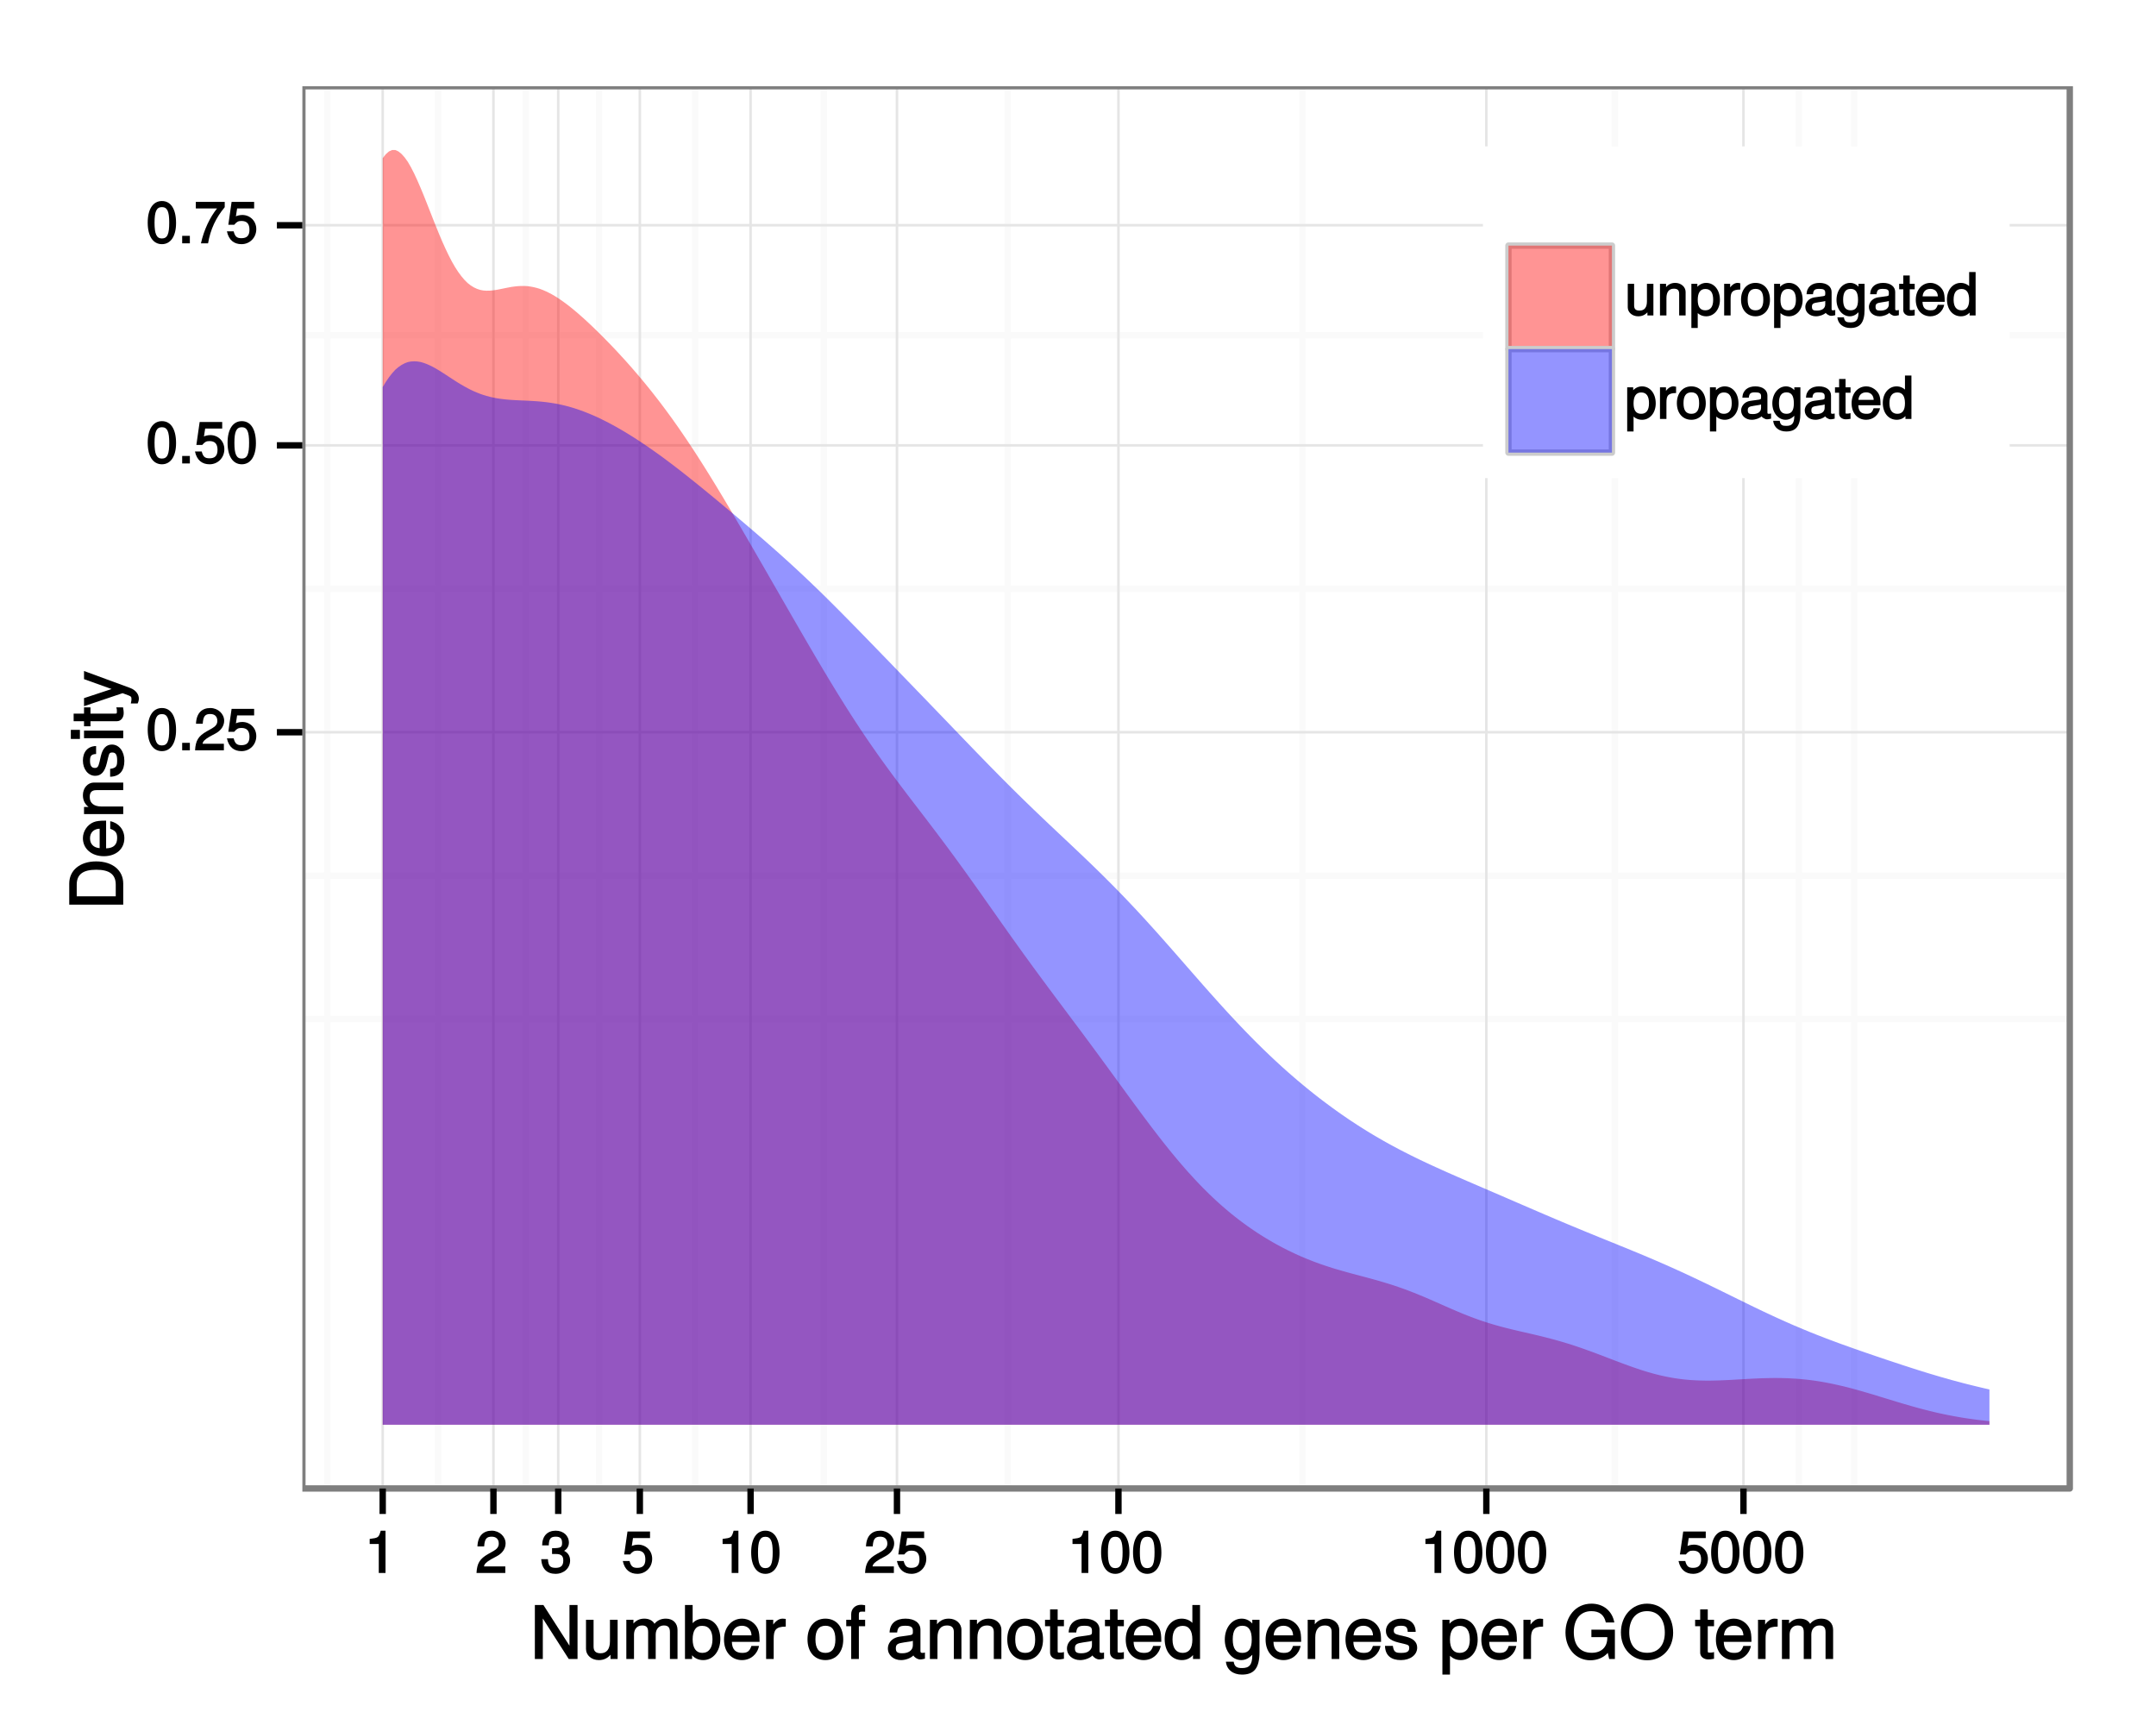 <?xml version="1.0" encoding="UTF-8"?>
<svg xmlns="http://www.w3.org/2000/svg" xmlns:xlink="http://www.w3.org/1999/xlink" width="360pt" height="288pt" viewBox="0 0 360 288" version="1.1">
<defs>
<g>
<symbol overflow="visible" id="glyph0-0">
<path style="stroke:none;" d=""/>
</symbol>
<symbol overflow="visible" id="glyph0-1">
<path style="stroke:none;" d="M 5 -3.391 C 5 -5.75 4.109 -7.062 2.641 -7.062 C 1.172 -7.062 0.266 -5.734 0.266 -3.453 C 0.266 -1.156 1.188 0.141 2.641 0.141 C 4.078 0.141 5 -1.156 5 -3.391 Z M 3.859 -3.469 C 3.859 -1.547 3.562 -0.812 2.625 -0.812 C 1.734 -0.812 1.406 -1.578 1.406 -3.438 C 1.406 -5.312 1.734 -6.047 2.641 -6.047 C 3.547 -6.047 3.859 -5.297 3.859 -3.469 Z M 3.859 -3.469 "/>
</symbol>
<symbol overflow="visible" id="glyph0-2">
<path style="stroke:none;" d="M 1.969 -0.125 L 1.969 -1.25 L 0.688 -1.25 L 0.688 0 L 1.969 0 Z M 1.969 -0.125 "/>
</symbol>
<symbol overflow="visible" id="glyph0-3">
<path style="stroke:none;" d="M 5.031 -4.938 C 5.031 -6.078 4.016 -7.062 2.719 -7.062 C 1.328 -7.062 0.391 -6.219 0.328 -4.438 L 1.453 -4.438 C 1.531 -5.703 1.859 -6.062 2.703 -6.062 C 3.469 -6.062 3.891 -5.641 3.891 -4.906 C 3.891 -4.375 3.609 -4.016 3.016 -3.672 L 2.125 -3.172 C 0.703 -2.359 0.266 -1.625 0.172 0 L 4.984 0 L 4.984 -1.094 L 1.422 -1.094 C 1.5 -1.516 1.766 -1.781 2.594 -2.281 L 3.562 -2.797 C 4.516 -3.297 5.031 -4.094 5.031 -4.938 Z M 5.031 -4.938 "/>
</symbol>
<symbol overflow="visible" id="glyph0-4">
<path style="stroke:none;" d="M 5.062 -2.375 C 5.062 -3.719 4.031 -4.734 2.719 -4.734 C 2.25 -4.734 1.75 -4.578 1.656 -4.5 L 1.859 -5.828 L 4.703 -5.828 L 4.703 -6.922 L 0.938 -6.922 L 0.391 -3.094 L 1.375 -3.094 C 1.812 -3.609 2.047 -3.734 2.578 -3.734 C 3.484 -3.734 3.922 -3.266 3.922 -2.266 C 3.922 -1.281 3.484 -0.859 2.578 -0.859 C 1.828 -0.859 1.516 -1.109 1.281 -2 L 0.156 -2 C 0.469 -0.516 1.375 0.141 2.594 0.141 C 3.969 0.141 5.062 -0.938 5.062 -2.375 Z M 5.062 -2.375 "/>
</symbol>
<symbol overflow="visible" id="glyph0-5">
<path style="stroke:none;" d="M 5.125 -6.078 L 5.125 -6.922 L 0.297 -6.922 L 0.297 -5.828 L 3.844 -5.828 C 2.656 -4.344 1.656 -2.266 1.156 0 L 2.344 0 C 2.734 -2.328 3.656 -4.281 5.125 -6.031 Z M 5.125 -6.078 "/>
</symbol>
<symbol overflow="visible" id="glyph0-6">
<path style="stroke:none;" d="M 3.469 -0.125 L 3.469 -7.062 L 2.672 -7.062 C 2.328 -5.891 2.281 -5.875 0.828 -5.688 L 0.828 -4.844 L 2.344 -4.844 L 2.344 0 L 3.469 0 Z M 3.469 -0.125 "/>
</symbol>
<symbol overflow="visible" id="glyph0-7">
<path style="stroke:none;" d="M 4.984 -2.094 C 4.984 -2.922 4.516 -3.547 3.703 -3.812 L 3.703 -3.562 C 4.344 -3.812 4.781 -4.375 4.781 -5.062 C 4.781 -6.219 3.875 -7.062 2.578 -7.062 C 1.203 -7.062 0.328 -6.188 0.312 -4.609 L 1.422 -4.609 C 1.453 -5.734 1.734 -6.062 2.594 -6.062 C 3.344 -6.062 3.641 -5.75 3.641 -5.031 C 3.641 -4.297 3.469 -4.141 1.969 -4.141 L 1.969 -3.172 L 2.578 -3.172 C 3.516 -3.172 3.844 -2.844 3.844 -2.094 C 3.844 -1.234 3.469 -0.859 2.578 -0.859 C 1.656 -0.859 1.344 -1.188 1.281 -2.312 L 0.156 -2.312 C 0.266 -0.656 1.156 0.141 2.547 0.141 C 3.953 0.141 4.984 -0.812 4.984 -2.094 Z M 4.984 -2.094 "/>
</symbol>
<symbol overflow="visible" id="glyph0-8">
<path style="stroke:none;" d="M 4.766 -0.125 L 4.766 -5.281 L 3.688 -5.281 L 3.688 -2.375 C 3.688 -1.359 3.297 -0.812 2.453 -0.812 C 1.828 -0.812 1.547 -1.062 1.547 -1.672 L 1.547 -5.281 L 0.484 -5.281 L 0.484 -1.359 C 0.484 -0.516 1.25 0.141 2.219 0.141 C 2.969 0.141 3.531 -0.156 4 -0.812 L 3.766 -0.906 L 3.766 0 L 4.766 0 Z M 4.766 -0.125 "/>
</symbol>
<symbol overflow="visible" id="glyph0-9">
<path style="stroke:none;" d="M 4.812 -0.125 L 4.812 -3.922 C 4.812 -4.766 4.047 -5.438 3.078 -5.438 C 2.328 -5.438 1.75 -5.109 1.312 -4.406 L 1.547 -4.312 L 1.547 -5.281 L 0.531 -5.281 L 0.531 0 L 1.609 0 L 1.609 -2.891 C 1.609 -3.922 2.031 -4.469 2.844 -4.469 C 3.469 -4.469 3.734 -4.219 3.734 -3.609 L 3.734 0 L 4.812 0 Z M 4.812 -0.125 "/>
</symbol>
<symbol overflow="visible" id="glyph0-10">
<path style="stroke:none;" d="M 5.156 -2.594 C 5.156 -4.281 4.188 -5.438 2.859 -5.438 C 2.172 -5.438 1.531 -5.078 1.156 -4.484 L 1.391 -4.391 L 1.391 -5.281 L 0.391 -5.281 L 0.391 2.094 L 1.453 2.094 L 1.453 -0.734 L 1.219 -0.641 C 1.641 -0.125 2.219 0.141 2.875 0.141 C 4.156 0.141 5.156 -0.984 5.156 -2.594 Z M 4.031 -2.609 C 4.031 -1.469 3.594 -0.859 2.719 -0.859 C 1.875 -0.859 1.453 -1.422 1.453 -2.594 C 1.453 -3.781 1.875 -4.422 2.719 -4.422 C 3.609 -4.422 4.031 -3.812 4.031 -2.609 Z M 4.031 -2.609 "/>
</symbol>
<symbol overflow="visible" id="glyph0-11">
<path style="stroke:none;" d="M 3.219 -4.453 L 3.219 -5.375 C 2.938 -5.422 2.875 -5.438 2.766 -5.438 C 2.25 -5.438 1.75 -5.078 1.297 -4.344 L 1.531 -4.234 L 1.531 -5.281 L 0.531 -5.281 L 0.531 0 L 1.609 0 L 1.609 -2.734 C 1.609 -3.859 1.844 -4.312 3.219 -4.328 Z M 3.219 -4.453 "/>
</symbol>
<symbol overflow="visible" id="glyph0-12">
<path style="stroke:none;" d="M 5.031 -2.594 C 5.031 -4.344 4.062 -5.438 2.609 -5.438 C 1.203 -5.438 0.203 -4.328 0.203 -2.641 C 0.203 -0.953 1.188 0.141 2.625 0.141 C 4.031 0.141 5.031 -0.953 5.031 -2.594 Z M 3.922 -2.609 C 3.922 -1.422 3.5 -0.859 2.625 -0.859 C 1.734 -0.859 1.312 -1.422 1.312 -2.641 C 1.312 -3.844 1.734 -4.438 2.625 -4.438 C 3.516 -4.438 3.922 -3.859 3.922 -2.609 Z M 3.922 -2.609 "/>
</symbol>
<symbol overflow="visible" id="glyph0-13">
<path style="stroke:none;" d="M 5.266 -0.141 L 5.266 -0.906 C 5.047 -0.859 5.016 -0.859 4.953 -0.859 C 4.688 -0.859 4.656 -0.875 4.656 -1.125 L 4.656 -3.922 C 4.656 -4.812 3.875 -5.438 2.641 -5.438 C 1.422 -5.438 0.531 -4.828 0.469 -3.547 L 1.547 -3.547 C 1.625 -4.281 1.859 -4.438 2.609 -4.438 C 3.328 -4.438 3.594 -4.281 3.594 -3.812 L 3.594 -3.594 C 3.594 -3.266 3.531 -3.25 2.891 -3.172 C 1.766 -3.031 1.594 -3 1.281 -2.875 C 0.703 -2.625 0.266 -2.047 0.266 -1.422 C 0.266 -0.516 1.031 0.141 2.047 0.141 C 2.703 0.141 3.422 -0.156 3.672 -0.438 C 3.703 -0.328 4.188 0.062 4.578 0.062 C 4.75 0.062 4.875 0.047 5.266 -0.047 Z M 3.594 -1.859 C 3.594 -1.141 3 -0.812 2.219 -0.812 C 1.609 -0.812 1.375 -0.906 1.375 -1.453 C 1.375 -1.969 1.594 -2.078 2.453 -2.203 C 3.297 -2.328 3.469 -2.359 3.594 -2.422 Z M 3.594 -1.859 "/>
</symbol>
<symbol overflow="visible" id="glyph0-14">
<path style="stroke:none;" d="M 4.828 -0.953 L 4.828 -5.281 L 3.812 -5.281 L 3.812 -4.422 L 4.047 -4.516 C 3.641 -5.109 3.062 -5.438 2.422 -5.438 C 1.141 -5.438 0.141 -4.219 0.141 -2.594 C 0.141 -1 1.172 0.141 2.344 0.141 C 2.984 0.141 3.516 -0.156 4.047 -0.797 L 3.812 -0.875 L 3.812 -0.547 C 3.812 0.781 3.406 1.156 2.469 1.156 C 1.844 1.156 1.484 1.062 1.375 0.312 L 0.281 0.312 C 0.391 1.406 1.266 2.094 2.453 2.094 C 4.016 2.094 4.828 1.266 4.828 -0.953 Z M 3.734 -2.609 C 3.734 -1.406 3.359 -0.859 2.516 -0.859 C 1.641 -0.859 1.25 -1.422 1.25 -2.641 C 1.25 -3.844 1.656 -4.438 2.5 -4.438 C 3.375 -4.438 3.734 -3.828 3.734 -2.609 Z M 3.734 -2.609 "/>
</symbol>
<symbol overflow="visible" id="glyph0-15">
<path style="stroke:none;" d="M 2.578 -0.125 L 2.578 -0.969 C 2.328 -0.906 2.203 -0.891 2.047 -0.891 C 1.703 -0.891 1.75 -0.859 1.75 -1.203 L 1.75 -4.375 L 2.578 -4.375 L 2.578 -5.281 L 1.75 -5.281 L 1.75 -6.672 L 0.672 -6.672 L 0.672 -5.281 L -0.016 -5.281 L -0.016 -4.375 L 0.672 -4.375 L 0.672 -0.859 C 0.672 -0.344 1.156 0.062 1.781 0.062 C 1.969 0.062 2.172 0.047 2.578 -0.016 Z M 2.578 -0.125 "/>
</symbol>
<symbol overflow="visible" id="glyph0-16">
<path style="stroke:none;" d="M 5.062 -2.406 C 5.062 -3.141 5 -3.594 4.859 -3.969 C 4.531 -4.797 3.625 -5.438 2.688 -5.438 C 1.281 -5.438 0.234 -4.266 0.234 -2.609 C 0.234 -0.953 1.25 0.141 2.672 0.141 C 3.812 0.141 4.75 -0.641 4.984 -1.781 L 3.906 -1.781 C 3.641 -1 3.344 -0.859 2.703 -0.859 C 1.859 -0.859 1.375 -1.25 1.359 -2.281 L 5.062 -2.281 Z M 4.156 -3.031 C 4.156 -3.031 3.969 -3.172 3.969 -3.188 L 1.375 -3.188 C 1.438 -3.953 1.875 -4.438 2.672 -4.438 C 3.469 -4.438 3.922 -3.906 3.922 -3.125 Z M 4.156 -3.031 "/>
</symbol>
<symbol overflow="visible" id="glyph0-17">
<path style="stroke:none;" d="M 4.891 -0.125 L 4.891 -7.25 L 3.812 -7.25 L 3.812 -4.516 L 4.047 -4.609 C 3.719 -5.125 3.078 -5.438 2.406 -5.438 C 1.109 -5.438 0.109 -4.281 0.109 -2.688 C 0.109 -0.984 1.078 0.141 2.438 0.141 C 3.125 0.141 3.703 -0.156 4.141 -0.781 L 3.891 -0.859 L 3.891 0 L 4.891 0 Z M 3.812 -2.625 C 3.812 -1.453 3.391 -0.859 2.547 -0.859 C 1.672 -0.859 1.219 -1.469 1.219 -2.641 C 1.219 -3.812 1.672 -4.422 2.547 -4.422 C 3.406 -4.422 3.812 -3.781 3.812 -2.625 Z M 3.812 -2.625 "/>
</symbol>
<symbol overflow="visible" id="glyph1-0">
<path style="stroke:none;" d=""/>
</symbol>
<symbol overflow="visible" id="glyph1-1">
<path style="stroke:none;" d="M 7.891 -0.125 L 7.891 -9.016 L 6.547 -9.016 L 6.547 -1.734 L 6.797 -1.828 L 2.188 -9.016 L 0.766 -9.016 L 0.766 0 L 2.094 0 L 2.094 -7.219 L 1.859 -7.125 L 6.422 0 L 7.891 0 Z M 7.891 -0.125 "/>
</symbol>
<symbol overflow="visible" id="glyph1-2">
<path style="stroke:none;" d="M 5.922 -0.125 L 5.922 -6.547 L 4.641 -6.547 L 4.641 -2.953 C 4.641 -1.672 4.109 -0.953 3.078 -0.953 C 2.281 -0.953 1.906 -1.312 1.906 -2.062 L 1.906 -6.547 L 0.641 -6.547 L 0.641 -1.672 C 0.641 -0.625 1.562 0.188 2.781 0.188 C 3.703 0.188 4.391 -0.188 4.984 -1.016 L 4.734 -1.109 L 4.734 0 L 5.922 0 Z M 5.922 -0.125 "/>
</symbol>
<symbol overflow="visible" id="glyph1-3">
<path style="stroke:none;" d="M 9.25 -0.125 L 9.25 -4.844 C 9.25 -5.969 8.5 -6.734 7.312 -6.734 C 6.484 -6.734 5.875 -6.438 5.406 -5.875 C 5.109 -6.406 4.516 -6.734 3.703 -6.734 C 2.859 -6.734 2.203 -6.391 1.656 -5.625 L 1.891 -5.531 L 1.891 -6.547 L 0.703 -6.547 L 0.703 0 L 1.984 0 L 1.984 -4.078 C 1.984 -4.984 2.516 -5.594 3.328 -5.594 C 4.062 -5.594 4.344 -5.266 4.344 -4.469 L 4.344 0 L 5.609 0 L 5.609 -4.078 C 5.609 -4.984 6.156 -5.594 6.969 -5.594 C 7.703 -5.594 7.984 -5.25 7.984 -4.469 L 7.984 0 L 9.25 0 Z M 9.25 -0.125 "/>
</symbol>
<symbol overflow="visible" id="glyph1-4">
<path style="stroke:none;" d="M 6.406 -3.344 C 6.406 -5.391 5.25 -6.734 3.594 -6.734 C 2.719 -6.734 2 -6.375 1.531 -5.656 L 1.781 -5.562 L 1.781 -9.016 L 0.5 -9.016 L 0.5 0 L 1.688 0 L 1.688 -1.031 L 1.438 -0.938 C 1.922 -0.203 2.656 0.188 3.547 0.188 C 5.203 0.188 6.406 -1.312 6.406 -3.344 Z M 5.094 -3.281 C 5.094 -1.859 4.484 -1.016 3.391 -1.016 C 2.344 -1.016 1.781 -1.844 1.781 -3.281 C 1.781 -4.75 2.344 -5.578 3.391 -5.531 C 4.516 -5.531 5.094 -4.688 5.094 -3.281 Z M 5.094 -3.281 "/>
</symbol>
<symbol overflow="visible" id="glyph1-5">
<path style="stroke:none;" d="M 6.281 -2.984 C 6.281 -3.906 6.219 -4.469 6.031 -4.938 C 5.625 -5.969 4.531 -6.734 3.359 -6.734 C 1.609 -6.734 0.344 -5.297 0.344 -3.234 C 0.344 -1.172 1.578 0.188 3.344 0.188 C 4.781 0.188 5.906 -0.766 6.188 -2.172 L 4.922 -2.172 C 4.594 -1.219 4.172 -1.016 3.375 -1.016 C 2.328 -1.016 1.688 -1.547 1.656 -2.859 L 6.281 -2.859 Z M 5.188 -3.781 C 5.188 -3.781 4.984 -3.922 4.984 -3.938 L 1.688 -3.938 C 1.766 -4.922 2.344 -5.547 3.344 -5.547 C 4.328 -5.547 4.938 -4.859 4.938 -3.875 Z M 5.188 -3.781 "/>
</symbol>
<symbol overflow="visible" id="glyph1-6">
<path style="stroke:none;" d="M 3.984 -5.547 L 3.984 -6.688 C 3.688 -6.719 3.594 -6.734 3.469 -6.734 C 2.812 -6.734 2.219 -6.312 1.641 -5.375 L 1.891 -5.281 L 1.891 -6.547 L 0.703 -6.547 L 0.703 0 L 1.969 0 L 1.969 -3.391 C 1.969 -4.812 2.297 -5.391 3.984 -5.406 Z M 3.984 -5.547 "/>
</symbol>
<symbol overflow="visible" id="glyph1-7">
<path style="stroke:none;" d=""/>
</symbol>
<symbol overflow="visible" id="glyph1-8">
<path style="stroke:none;" d="M 6.25 -3.234 C 6.25 -5.406 5.078 -6.734 3.266 -6.734 C 1.5 -6.734 0.281 -5.391 0.281 -3.281 C 0.281 -1.156 1.484 0.188 3.281 0.188 C 5.047 0.188 6.25 -1.156 6.25 -3.234 Z M 4.938 -3.234 C 4.938 -1.766 4.375 -1.016 3.281 -1.016 C 2.156 -1.016 1.609 -1.75 1.609 -3.281 C 1.609 -4.781 2.156 -5.547 3.281 -5.547 C 4.406 -5.547 4.938 -4.797 4.938 -3.234 Z M 4.938 -3.234 "/>
</symbol>
<symbol overflow="visible" id="glyph1-9">
<path style="stroke:none;" d="M 3.234 -5.609 L 3.234 -6.547 L 2.188 -6.547 L 2.188 -7.406 C 2.188 -7.828 2.297 -7.906 2.75 -7.906 C 2.828 -7.906 2.875 -7.906 3.234 -7.891 L 3.234 -8.969 C 2.875 -9.031 2.734 -9.047 2.531 -9.047 C 1.609 -9.047 0.906 -8.391 0.906 -7.484 L 0.906 -6.547 L 0.078 -6.547 L 0.078 -5.469 L 0.906 -5.469 L 0.906 0 L 2.188 0 L 2.188 -5.469 L 3.234 -5.469 Z M 3.234 -5.609 "/>
</symbol>
<symbol overflow="visible" id="glyph1-10">
<path style="stroke:none;" d="M 6.547 -0.156 L 6.547 -1.078 C 6.312 -1.016 6.266 -1.016 6.203 -1.016 C 5.859 -1.016 5.797 -1.062 5.797 -1.375 L 5.797 -4.891 C 5.797 -6 4.844 -6.734 3.297 -6.734 C 1.781 -6.734 0.703 -6.016 0.641 -4.422 L 1.906 -4.422 C 2 -5.328 2.328 -5.547 3.266 -5.547 C 4.156 -5.547 4.531 -5.344 4.531 -4.734 L 4.531 -4.469 C 4.531 -4.062 4.422 -4.016 3.625 -3.906 C 2.203 -3.734 1.984 -3.688 1.609 -3.531 C 0.875 -3.234 0.359 -2.531 0.359 -1.766 C 0.359 -0.625 1.297 0.188 2.562 0.188 C 3.375 0.188 4.25 -0.188 4.625 -0.594 C 4.672 -0.391 5.25 0.078 5.734 0.078 C 5.938 0.078 6.094 0.062 6.547 -0.047 Z M 4.531 -2.297 C 4.531 -1.406 3.75 -0.953 2.781 -0.953 C 2 -0.953 1.688 -1.109 1.688 -1.781 C 1.688 -2.453 1.984 -2.609 3.062 -2.766 C 4.109 -2.906 4.328 -2.953 4.531 -3.031 Z M 4.531 -2.297 "/>
</symbol>
<symbol overflow="visible" id="glyph1-11">
<path style="stroke:none;" d="M 5.969 -0.125 L 5.969 -4.891 C 5.969 -5.922 5.062 -6.734 3.859 -6.734 C 2.922 -6.734 2.203 -6.344 1.656 -5.453 L 1.891 -5.359 L 1.891 -6.547 L 0.703 -6.547 L 0.703 0 L 1.969 0 L 1.969 -3.594 C 1.969 -4.891 2.531 -5.594 3.547 -5.594 C 4.344 -5.594 4.703 -5.25 4.703 -4.484 L 4.703 0 L 5.969 0 Z M 5.969 -0.125 "/>
</symbol>
<symbol overflow="visible" id="glyph1-12">
<path style="stroke:none;" d="M 3.188 -0.125 L 3.188 -1.156 C 2.922 -1.062 2.766 -1.062 2.562 -1.062 C 2.141 -1.062 2.141 -1.047 2.141 -1.484 L 2.141 -5.469 L 3.188 -5.469 L 3.188 -6.547 L 2.141 -6.547 L 2.141 -8.281 L 0.875 -8.281 L 0.875 -6.547 L 0.031 -6.547 L 0.031 -5.469 L 0.875 -5.469 L 0.875 -1.047 C 0.875 -0.406 1.453 0.078 2.234 0.078 C 2.469 0.078 2.719 0.062 3.188 -0.031 Z M 3.188 -0.125 "/>
</symbol>
<symbol overflow="visible" id="glyph1-13">
<path style="stroke:none;" d="M 6.078 -0.125 L 6.078 -9.016 L 4.797 -9.016 L 4.797 -5.625 L 5.047 -5.719 C 4.625 -6.359 3.859 -6.734 3.016 -6.734 C 1.375 -6.734 0.172 -5.344 0.172 -3.344 C 0.172 -1.219 1.359 0.188 3.047 0.188 C 3.906 0.188 4.609 -0.188 5.141 -0.953 L 4.906 -1.062 L 4.906 0 L 6.078 0 Z M 4.797 -3.25 C 4.797 -1.797 4.25 -1.016 3.188 -1.016 C 2.094 -1.016 1.484 -1.812 1.484 -3.281 C 1.484 -4.734 2.094 -5.531 3.188 -5.531 C 4.266 -5.531 4.797 -4.703 4.797 -3.25 Z M 4.797 -3.25 "/>
</symbol>
<symbol overflow="visible" id="glyph1-14">
<path style="stroke:none;" d="M 6 -1.156 L 6 -6.547 L 4.797 -6.547 L 4.797 -5.516 L 5.047 -5.609 C 4.531 -6.344 3.828 -6.734 3.031 -6.734 C 1.422 -6.734 0.203 -5.25 0.203 -3.219 C 0.203 -1.234 1.469 0.188 2.938 0.188 C 3.734 0.188 4.375 -0.188 5.047 -0.984 L 4.797 -1.078 L 4.797 -0.656 C 4.797 1.016 4.266 1.516 3.094 1.516 C 2.297 1.516 1.828 1.359 1.688 0.453 L 0.391 0.453 C 0.516 1.781 1.578 2.609 3.062 2.609 C 5.031 2.609 6 1.609 6 -1.156 Z M 4.703 -3.234 C 4.703 -1.734 4.203 -1.016 3.141 -1.016 C 2.047 -1.016 1.531 -1.75 1.531 -3.281 C 1.531 -4.781 2.062 -5.547 3.125 -5.547 C 4.219 -5.547 4.703 -4.766 4.703 -3.234 Z M 4.703 -3.234 "/>
</symbol>
<symbol overflow="visible" id="glyph1-15">
<path style="stroke:none;" d="M 5.641 -1.891 C 5.641 -2.828 4.984 -3.438 3.734 -3.734 L 2.766 -3.953 C 1.953 -4.156 1.734 -4.281 1.734 -4.734 C 1.734 -5.297 2.125 -5.547 2.938 -5.547 C 3.75 -5.547 4.031 -5.328 4.062 -4.531 L 5.391 -4.531 C 5.375 -5.906 4.422 -6.734 2.969 -6.734 C 1.516 -6.734 0.422 -5.844 0.422 -4.688 C 0.422 -3.703 1.062 -3.094 2.562 -2.734 L 3.484 -2.516 C 4.188 -2.344 4.312 -2.266 4.312 -1.812 C 4.312 -1.219 3.875 -1.016 3 -1.016 C 2.094 -1.016 1.734 -1.094 1.578 -2.188 L 0.266 -2.188 C 0.312 -0.594 1.266 0.188 2.922 0.188 C 4.5 0.188 5.641 -0.688 5.641 -1.891 Z M 5.641 -1.891 "/>
</symbol>
<symbol overflow="visible" id="glyph1-16">
<path style="stroke:none;" d="M 6.406 -3.219 C 6.406 -5.328 5.25 -6.734 3.578 -6.734 C 2.719 -6.734 1.938 -6.312 1.469 -5.562 L 1.703 -5.469 L 1.703 -6.547 L 0.516 -6.547 L 0.516 2.609 L 1.781 2.609 L 1.781 -0.891 L 1.547 -0.797 C 2.078 -0.141 2.766 0.188 3.594 0.188 C 5.203 0.188 6.406 -1.219 6.406 -3.219 Z M 5.094 -3.234 C 5.094 -1.812 4.5 -1.016 3.406 -1.016 C 2.359 -1.016 1.781 -1.75 1.781 -3.234 C 1.781 -4.703 2.359 -5.531 3.406 -5.531 C 4.516 -5.531 5.094 -4.734 5.094 -3.234 Z M 5.094 -3.234 "/>
</symbol>
<symbol overflow="visible" id="glyph1-17">
<path style="stroke:none;" d="M 8.641 -0.125 L 8.641 -4.891 L 4.719 -4.891 L 4.719 -3.641 L 7.375 -3.641 L 7.375 -3.531 C 7.375 -1.969 6.375 -1.031 4.781 -1.031 C 2.797 -1.031 1.781 -2.344 1.781 -4.469 C 1.781 -6.625 2.875 -7.984 4.719 -7.984 C 6.047 -7.984 6.859 -7.359 7.125 -6.094 L 8.547 -6.094 C 8.203 -8 6.734 -9.234 4.734 -9.234 C 2.047 -9.234 0.391 -7.031 0.391 -4.422 C 0.391 -1.734 2.172 0.219 4.531 0.219 C 5.719 0.219 6.766 -0.234 7.453 -1.016 L 7.688 0 L 8.641 0 Z M 8.641 -0.125 "/>
</symbol>
<symbol overflow="visible" id="glyph1-18">
<path style="stroke:none;" d="M 9.031 -4.375 C 9.031 -7.188 7.234 -9.234 4.672 -9.234 C 2.156 -9.234 0.312 -7.172 0.312 -4.438 C 0.312 -1.703 2.156 0.219 4.688 0.219 C 7.25 0.219 9.031 -1.797 9.031 -4.375 Z M 7.641 -4.391 C 7.641 -2.281 6.531 -1.031 4.688 -1.031 C 2.812 -1.031 1.703 -2.281 1.703 -4.438 C 1.703 -6.594 2.812 -7.984 4.672 -7.984 C 6.562 -7.984 7.641 -6.594 7.641 -4.391 Z M 7.641 -4.391 "/>
</symbol>
<symbol overflow="visible" id="glyph2-0">
<path style="stroke:none;" d=""/>
</symbol>
<symbol overflow="visible" id="glyph2-1">
<path style="stroke:none;" d="M -4.516 -8.141 C -7.219 -8.141 -9.016 -6.656 -9.016 -4.438 L -9.016 -0.922 L 0 -0.922 L 0 -4.438 C 0 -6.641 -1.781 -8.141 -4.516 -8.141 Z M -4.5 -6.75 C -2.297 -6.75 -1.25 -5.969 -1.25 -4.25 L -1.25 -2.312 L -7.766 -2.312 L -7.766 -4.25 C -7.766 -5.969 -6.734 -6.75 -4.5 -6.75 Z M -4.5 -6.75 "/>
</symbol>
<symbol overflow="visible" id="glyph2-2">
<path style="stroke:none;" d="M -2.984 -6.281 C -3.906 -6.281 -4.469 -6.219 -4.938 -6.031 C -5.969 -5.625 -6.734 -4.531 -6.734 -3.359 C -6.734 -1.609 -5.297 -0.344 -3.234 -0.344 C -1.172 -0.344 0.188 -1.578 0.188 -3.344 C 0.188 -4.781 -0.766 -5.906 -2.172 -6.188 L -2.172 -4.922 C -1.219 -4.594 -1.016 -4.172 -1.016 -3.375 C -1.016 -2.328 -1.547 -1.688 -2.859 -1.656 L -2.859 -6.281 Z M -3.781 -5.188 C -3.781 -5.188 -3.922 -4.984 -3.938 -4.984 L -3.938 -1.688 C -4.922 -1.766 -5.547 -2.344 -5.547 -3.344 C -5.547 -4.328 -4.859 -4.938 -3.875 -4.938 Z M -3.781 -5.188 "/>
</symbol>
<symbol overflow="visible" id="glyph2-3">
<path style="stroke:none;" d="M -0.125 -5.969 L -4.891 -5.969 C -5.922 -5.969 -6.734 -5.062 -6.734 -3.859 C -6.734 -2.922 -6.344 -2.203 -5.453 -1.656 L -5.359 -1.891 L -6.547 -1.891 L -6.547 -0.703 L 0 -0.703 L 0 -1.969 L -3.594 -1.969 C -4.891 -1.969 -5.594 -2.531 -5.594 -3.547 C -5.594 -4.344 -5.25 -4.703 -4.484 -4.703 L 0 -4.703 L 0 -5.969 Z M -0.125 -5.969 "/>
</symbol>
<symbol overflow="visible" id="glyph2-4">
<path style="stroke:none;" d="M -1.891 -5.641 C -2.828 -5.641 -3.438 -4.984 -3.734 -3.734 L -3.953 -2.766 C -4.156 -1.953 -4.281 -1.734 -4.734 -1.734 C -5.297 -1.734 -5.547 -2.125 -5.547 -2.938 C -5.547 -3.75 -5.328 -4.031 -4.531 -4.062 L -4.531 -5.391 C -5.906 -5.375 -6.734 -4.422 -6.734 -2.969 C -6.734 -1.516 -5.844 -0.422 -4.688 -0.422 C -3.703 -0.422 -3.094 -1.062 -2.734 -2.562 L -2.516 -3.484 C -2.344 -4.188 -2.266 -4.312 -1.812 -4.312 C -1.219 -4.312 -1.016 -3.875 -1.016 -3 C -1.016 -2.094 -1.094 -1.734 -2.188 -1.578 L -2.188 -0.266 C -0.594 -0.312 0.188 -1.266 0.188 -2.922 C 0.188 -4.5 -0.688 -5.641 -1.891 -5.641 Z M -1.891 -5.641 "/>
</symbol>
<symbol overflow="visible" id="glyph2-5">
<path style="stroke:none;" d="M -0.125 -1.969 L -6.547 -1.969 L -6.547 -0.703 L 0 -0.703 L 0 -1.969 Z M -7.375 -2.094 L -8.75 -2.094 L -8.75 -0.578 L -7.234 -0.578 L -7.234 -2.094 Z M -7.375 -2.094 "/>
</symbol>
<symbol overflow="visible" id="glyph2-6">
<path style="stroke:none;" d="M -0.125 -3.188 L -1.156 -3.188 C -1.062 -2.922 -1.062 -2.766 -1.062 -2.562 C -1.062 -2.141 -1.047 -2.141 -1.484 -2.141 L -5.469 -2.141 L -5.469 -3.188 L -6.547 -3.188 L -6.547 -2.141 L -8.281 -2.141 L -8.281 -0.875 L -6.547 -0.875 L -6.547 -0.031 L -5.469 -0.031 L -5.469 -0.875 L -1.047 -0.875 C -0.406 -0.875 0.078 -1.453 0.078 -2.234 C 0.078 -2.469 0.062 -2.719 -0.031 -3.188 Z M -0.125 -3.188 "/>
</symbol>
<symbol overflow="visible" id="glyph2-7">
<path style="stroke:none;" d="M -6.547 -5.734 L -6.547 -4.562 L -1.531 -2.766 L -1.531 -3.047 L -6.547 -1.391 L -6.547 -0.047 L -0.109 -2.219 L 0.891 -1.844 C 1.328 -1.672 1.375 -1.609 1.375 -1.172 C 1.375 -1.031 1.344 -0.859 1.266 -0.5 L 2.406 -0.5 C 2.531 -0.75 2.609 -1.062 2.609 -1.312 C 2.609 -2.031 2.094 -2.734 1.188 -3.078 L -6.547 -5.922 Z M -6.547 -5.734 "/>
</symbol>
</g>
<clipPath id="clip1">
  <path d="M 50.488 14.398 L 346 14.398 L 346 249 L 50.488 249 Z M 50.488 14.398 "/>
</clipPath>
<clipPath id="clip2">
  <path d="M 50.488 169 L 346.602 169 L 346.602 171 L 50.488 171 Z M 50.488 169 "/>
</clipPath>
<clipPath id="clip3">
  <path d="M 50.488 145 L 346.602 145 L 346.602 147 L 50.488 147 Z M 50.488 145 "/>
</clipPath>
<clipPath id="clip4">
  <path d="M 50.488 97 L 346.602 97 L 346.602 99 L 50.488 99 Z M 50.488 97 "/>
</clipPath>
<clipPath id="clip5">
  <path d="M 50.488 55 L 346.602 55 L 346.602 57 L 50.488 57 Z M 50.488 55 "/>
</clipPath>
<clipPath id="clip6">
  <path d="M 54 14.398 L 56 14.398 L 56 249.512 L 54 249.512 Z M 54 14.398 "/>
</clipPath>
<clipPath id="clip7">
  <path d="M 72 14.398 L 74 14.398 L 74 249.512 L 72 249.512 Z M 72 14.398 "/>
</clipPath>
<clipPath id="clip8">
  <path d="M 87 14.398 L 89 14.398 L 89 249.512 L 87 249.512 Z M 87 14.398 "/>
</clipPath>
<clipPath id="clip9">
  <path d="M 99 14.398 L 101 14.398 L 101 249.512 L 99 249.512 Z M 99 14.398 "/>
</clipPath>
<clipPath id="clip10">
  <path d="M 115 14.398 L 117 14.398 L 117 249.512 L 115 249.512 Z M 115 14.398 "/>
</clipPath>
<clipPath id="clip11">
  <path d="M 137 14.398 L 139 14.398 L 139 249.512 L 137 249.512 Z M 137 14.398 "/>
</clipPath>
<clipPath id="clip12">
  <path d="M 167 14.398 L 169 14.398 L 169 249.512 L 167 249.512 Z M 167 14.398 "/>
</clipPath>
<clipPath id="clip13">
  <path d="M 216 14.398 L 218 14.398 L 218 249.512 L 216 249.512 Z M 216 14.398 "/>
</clipPath>
<clipPath id="clip14">
  <path d="M 269 14.398 L 271 14.398 L 271 249.512 L 269 249.512 Z M 269 14.398 "/>
</clipPath>
<clipPath id="clip15">
  <path d="M 299 14.398 L 301 14.398 L 301 249.512 L 299 249.512 Z M 299 14.398 "/>
</clipPath>
<clipPath id="clip16">
  <path d="M 309 14.398 L 311 14.398 L 311 249.512 L 309 249.512 Z M 309 14.398 "/>
</clipPath>
<clipPath id="clip17">
  <path d="M 50.488 122 L 346 122 L 346 123 L 50.488 123 Z M 50.488 122 "/>
</clipPath>
<clipPath id="clip18">
  <path d="M 50.488 74 L 346 74 L 346 75 L 50.488 75 Z M 50.488 74 "/>
</clipPath>
<clipPath id="clip19">
  <path d="M 50.488 37 L 346 37 L 346 38 L 50.488 38 Z M 50.488 37 "/>
</clipPath>
<clipPath id="clip20">
  <path d="M 63 14.398 L 65 14.398 L 65 249 L 63 249 Z M 63 14.398 "/>
</clipPath>
<clipPath id="clip21">
  <path d="M 82 14.398 L 83 14.398 L 83 249 L 82 249 Z M 82 14.398 "/>
</clipPath>
<clipPath id="clip22">
  <path d="M 93 14.398 L 94 14.398 L 94 249 L 93 249 Z M 93 14.398 "/>
</clipPath>
<clipPath id="clip23">
  <path d="M 106 14.398 L 108 14.398 L 108 249 L 106 249 Z M 106 14.398 "/>
</clipPath>
<clipPath id="clip24">
  <path d="M 125 14.398 L 126 14.398 L 126 249 L 125 249 Z M 125 14.398 "/>
</clipPath>
<clipPath id="clip25">
  <path d="M 149 14.398 L 150 14.398 L 150 249 L 149 249 Z M 149 14.398 "/>
</clipPath>
<clipPath id="clip26">
  <path d="M 186 14.398 L 187 14.398 L 187 249 L 186 249 Z M 186 14.398 "/>
</clipPath>
<clipPath id="clip27">
  <path d="M 247 14.398 L 249 14.398 L 249 249 L 247 249 Z M 247 14.398 "/>
</clipPath>
<clipPath id="clip28">
  <path d="M 290 14.398 L 292 14.398 L 292 249 L 290 249 Z M 290 14.398 "/>
</clipPath>
<clipPath id="clip29">
  <path d="M 50.488 14.398 L 346.602 14.398 L 346.602 249.512 L 50.488 249.512 Z M 50.488 14.398 "/>
</clipPath>
</defs>
<g id="surface1">
<rect x="0" y="0" width="360" height="288" style="fill:rgb(100%,100%,100%);fill-opacity:1;stroke:none;"/>
<rect x="0" y="0" width="360" height="288" style="fill:rgb(100%,100%,100%);fill-opacity:1;stroke:none;"/>
<path style="fill:none;stroke-width:1.063;stroke-linecap:round;stroke-linejoin:round;stroke:rgb(100%,100%,100%);stroke-opacity:1;stroke-miterlimit:10;" d="M 0 288 L 360 288 L 360 0 L 0 0 Z M 0 288 "/>
<g clip-path="url(#clip1)" clip-rule="nonzero">
<path style=" stroke:none;fill-rule:nonzero;fill:rgb(100%,100%,100%);fill-opacity:1;" d="M 50.488 248.512 L 345.602 248.512 L 345.602 14.398 L 50.488 14.398 Z M 50.488 248.512 "/>
</g>
<g clip-path="url(#clip2)" clip-rule="nonzero">
<path style="fill:none;stroke-width:1.063;stroke-linecap:butt;stroke-linejoin:round;stroke:rgb(98.039%,98.039%,98.039%);stroke-opacity:1;stroke-miterlimit:10;" d="M 50.488 170.141 L 345.602 170.141 "/>
</g>
<g clip-path="url(#clip3)" clip-rule="nonzero">
<path style="fill:none;stroke-width:1.063;stroke-linecap:butt;stroke-linejoin:round;stroke:rgb(98.039%,98.039%,98.039%);stroke-opacity:1;stroke-miterlimit:10;" d="M 50.488 146.195 L 345.602 146.195 "/>
</g>
<g clip-path="url(#clip4)" clip-rule="nonzero">
<path style="fill:none;stroke-width:1.063;stroke-linecap:butt;stroke-linejoin:round;stroke:rgb(98.039%,98.039%,98.039%);stroke-opacity:1;stroke-miterlimit:10;" d="M 50.488 98.301 L 345.602 98.301 "/>
</g>
<g clip-path="url(#clip5)" clip-rule="nonzero">
<path style="fill:none;stroke-width:1.063;stroke-linecap:butt;stroke-linejoin:round;stroke:rgb(98.039%,98.039%,98.039%);stroke-opacity:1;stroke-miterlimit:10;" d="M 50.488 55.98 L 345.602 55.98 "/>
</g>
<g clip-path="url(#clip6)" clip-rule="nonzero">
<path style="fill:none;stroke-width:1.063;stroke-linecap:butt;stroke-linejoin:round;stroke:rgb(98.039%,98.039%,98.039%);stroke-opacity:1;stroke-miterlimit:10;" d="M 54.656 248.512 L 54.656 14.398 "/>
</g>
<g clip-path="url(#clip7)" clip-rule="nonzero">
<path style="fill:none;stroke-width:1.063;stroke-linecap:butt;stroke-linejoin:round;stroke:rgb(98.039%,98.039%,98.039%);stroke-opacity:1;stroke-miterlimit:10;" d="M 73.148 248.512 L 73.148 14.398 "/>
</g>
<g clip-path="url(#clip8)" clip-rule="nonzero">
<path style="fill:none;stroke-width:1.063;stroke-linecap:butt;stroke-linejoin:round;stroke:rgb(98.039%,98.039%,98.039%);stroke-opacity:1;stroke-miterlimit:10;" d="M 87.801 248.512 L 87.801 14.398 "/>
</g>
<g clip-path="url(#clip9)" clip-rule="nonzero">
<path style="fill:none;stroke-width:1.063;stroke-linecap:butt;stroke-linejoin:round;stroke:rgb(98.039%,98.039%,98.039%);stroke-opacity:1;stroke-miterlimit:10;" d="M 100.023 248.512 L 100.023 14.398 "/>
</g>
<g clip-path="url(#clip10)" clip-rule="nonzero">
<path style="fill:none;stroke-width:1.063;stroke-linecap:butt;stroke-linejoin:round;stroke:rgb(98.039%,98.039%,98.039%);stroke-opacity:1;stroke-miterlimit:10;" d="M 116.082 248.512 L 116.082 14.398 "/>
</g>
<g clip-path="url(#clip11)" clip-rule="nonzero">
<path style="fill:none;stroke-width:1.063;stroke-linecap:butt;stroke-linejoin:round;stroke:rgb(98.039%,98.039%,98.039%);stroke-opacity:1;stroke-miterlimit:10;" d="M 137.551 248.512 L 137.551 14.398 "/>
</g>
<g clip-path="url(#clip12)" clip-rule="nonzero">
<path style="fill:none;stroke-width:1.063;stroke-linecap:butt;stroke-linejoin:round;stroke:rgb(98.039%,98.039%,98.039%);stroke-opacity:1;stroke-miterlimit:10;" d="M 168.266 248.512 L 168.266 14.398 "/>
</g>
<g clip-path="url(#clip13)" clip-rule="nonzero">
<path style="fill:none;stroke-width:1.063;stroke-linecap:butt;stroke-linejoin:round;stroke:rgb(98.039%,98.039%,98.039%);stroke-opacity:1;stroke-miterlimit:10;" d="M 217.469 248.512 L 217.469 14.398 "/>
</g>
<g clip-path="url(#clip14)" clip-rule="nonzero">
<path style="fill:none;stroke-width:1.063;stroke-linecap:butt;stroke-linejoin:round;stroke:rgb(98.039%,98.039%,98.039%);stroke-opacity:1;stroke-miterlimit:10;" d="M 269.652 248.512 L 269.652 14.398 "/>
</g>
<g clip-path="url(#clip15)" clip-rule="nonzero">
<path style="fill:none;stroke-width:1.063;stroke-linecap:butt;stroke-linejoin:round;stroke:rgb(98.039%,98.039%,98.039%);stroke-opacity:1;stroke-miterlimit:10;" d="M 300.363 248.512 L 300.363 14.398 "/>
</g>
<g clip-path="url(#clip16)" clip-rule="nonzero">
<path style="fill:none;stroke-width:1.063;stroke-linecap:butt;stroke-linejoin:round;stroke:rgb(98.039%,98.039%,98.039%);stroke-opacity:1;stroke-miterlimit:10;" d="M 309.609 248.512 L 309.609 14.398 "/>
</g>
<g clip-path="url(#clip17)" clip-rule="nonzero">
<path style="fill:none;stroke-width:0.425;stroke-linecap:butt;stroke-linejoin:round;stroke:rgb(89.804%,89.804%,89.804%);stroke-opacity:1;stroke-miterlimit:10;" d="M 50.488 122.25 L 345.602 122.25 "/>
</g>
<g clip-path="url(#clip18)" clip-rule="nonzero">
<path style="fill:none;stroke-width:0.425;stroke-linecap:butt;stroke-linejoin:round;stroke:rgb(89.804%,89.804%,89.804%);stroke-opacity:1;stroke-miterlimit:10;" d="M 50.488 74.355 L 345.602 74.355 "/>
</g>
<g clip-path="url(#clip19)" clip-rule="nonzero">
<path style="fill:none;stroke-width:0.425;stroke-linecap:butt;stroke-linejoin:round;stroke:rgb(89.804%,89.804%,89.804%);stroke-opacity:1;stroke-miterlimit:10;" d="M 50.488 37.605 L 345.602 37.605 "/>
</g>
<g clip-path="url(#clip20)" clip-rule="nonzero">
<path style="fill:none;stroke-width:0.425;stroke-linecap:butt;stroke-linejoin:round;stroke:rgb(89.804%,89.804%,89.804%);stroke-opacity:1;stroke-miterlimit:10;" d="M 63.902 248.512 L 63.902 14.398 "/>
</g>
<g clip-path="url(#clip21)" clip-rule="nonzero">
<path style="fill:none;stroke-width:0.425;stroke-linecap:butt;stroke-linejoin:round;stroke:rgb(89.804%,89.804%,89.804%);stroke-opacity:1;stroke-miterlimit:10;" d="M 82.391 248.512 L 82.391 14.398 "/>
</g>
<g clip-path="url(#clip22)" clip-rule="nonzero">
<path style="fill:none;stroke-width:0.425;stroke-linecap:butt;stroke-linejoin:round;stroke:rgb(89.804%,89.804%,89.804%);stroke-opacity:1;stroke-miterlimit:10;" d="M 93.211 248.512 L 93.211 14.398 "/>
</g>
<g clip-path="url(#clip23)" clip-rule="nonzero">
<path style="fill:none;stroke-width:0.425;stroke-linecap:butt;stroke-linejoin:round;stroke:rgb(89.804%,89.804%,89.804%);stroke-opacity:1;stroke-miterlimit:10;" d="M 106.836 248.512 L 106.836 14.398 "/>
</g>
<g clip-path="url(#clip24)" clip-rule="nonzero">
<path style="fill:none;stroke-width:0.425;stroke-linecap:butt;stroke-linejoin:round;stroke:rgb(89.804%,89.804%,89.804%);stroke-opacity:1;stroke-miterlimit:10;" d="M 125.328 248.512 L 125.328 14.398 "/>
</g>
<g clip-path="url(#clip25)" clip-rule="nonzero">
<path style="fill:none;stroke-width:0.425;stroke-linecap:butt;stroke-linejoin:round;stroke:rgb(89.804%,89.804%,89.804%);stroke-opacity:1;stroke-miterlimit:10;" d="M 149.773 248.512 L 149.773 14.398 "/>
</g>
<g clip-path="url(#clip26)" clip-rule="nonzero">
<path style="fill:none;stroke-width:0.425;stroke-linecap:butt;stroke-linejoin:round;stroke:rgb(89.804%,89.804%,89.804%);stroke-opacity:1;stroke-miterlimit:10;" d="M 186.754 248.512 L 186.754 14.398 "/>
</g>
<g clip-path="url(#clip27)" clip-rule="nonzero">
<path style="fill:none;stroke-width:0.425;stroke-linecap:butt;stroke-linejoin:round;stroke:rgb(89.804%,89.804%,89.804%);stroke-opacity:1;stroke-miterlimit:10;" d="M 248.184 248.512 L 248.184 14.398 "/>
</g>
<g clip-path="url(#clip28)" clip-rule="nonzero">
<path style="fill:none;stroke-width:0.425;stroke-linecap:butt;stroke-linejoin:round;stroke:rgb(89.804%,89.804%,89.804%);stroke-opacity:1;stroke-miterlimit:10;" d="M 291.117 248.512 L 291.117 14.398 "/>
</g>
<path style=" stroke:none;fill-rule:nonzero;fill:rgb(100%,0%,0%);fill-opacity:0.42;" d="M 63.902 26.418 L 64.426 25.738 L 64.949 25.281 L 65.477 25.043 L 66 25.043 L 66.527 25.281 L 67.051 25.703 L 67.574 26.289 L 68.102 27.027 L 68.625 27.934 L 69.152 28.965 L 69.676 30.094 L 70.199 31.297 L 70.727 32.566 L 71.25 33.883 L 71.777 35.219 L 72.301 36.551 L 72.828 37.871 L 73.352 39.16 L 73.875 40.387 L 74.402 41.555 L 74.926 42.648 L 75.453 43.668 L 75.977 44.578 L 76.5 45.387 L 77.027 46.102 L 77.551 46.723 L 78.078 47.25 L 78.602 47.656 L 79.125 47.98 L 79.652 48.227 L 80.176 48.398 L 80.703 48.5 L 81.227 48.535 L 81.75 48.527 L 82.277 48.484 L 82.801 48.41 L 83.328 48.312 L 83.852 48.207 L 84.375 48.098 L 84.902 47.996 L 85.426 47.898 L 85.953 47.828 L 86.477 47.773 L 87 47.746 L 87.527 47.746 L 88.051 47.773 L 88.578 47.844 L 89.102 47.941 L 89.625 48.07 L 90.152 48.23 L 90.676 48.43 L 91.203 48.66 L 91.727 48.918 L 92.25 49.199 L 92.777 49.508 L 93.301 49.848 L 93.828 50.207 L 94.352 50.586 L 94.879 50.984 L 95.402 51.398 L 95.926 51.828 L 96.453 52.273 L 96.977 52.734 L 97.504 53.199 L 98.027 53.68 L 98.551 54.172 L 99.078 54.672 L 99.602 55.18 L 100.129 55.691 L 100.652 56.219 L 101.176 56.75 L 101.703 57.289 L 102.227 57.832 L 102.754 58.387 L 103.277 58.949 L 103.801 59.52 L 104.328 60.094 L 104.852 60.68 L 105.379 61.273 L 105.902 61.879 L 106.426 62.488 L 106.953 63.109 L 107.477 63.738 L 108.004 64.379 L 108.527 65.027 L 109.051 65.688 L 109.578 66.359 L 110.102 67.039 L 110.629 67.734 L 111.152 68.434 L 111.676 69.148 L 112.203 69.871 L 112.727 70.609 L 113.254 71.355 L 113.777 72.113 L 114.301 72.883 L 114.828 73.66 L 115.352 74.453 L 115.879 75.25 L 116.402 76.059 L 116.93 76.879 L 117.453 77.707 L 117.977 78.543 L 118.504 79.387 L 119.027 80.238 L 119.555 81.098 L 120.078 81.965 L 120.602 82.836 L 121.129 83.715 L 121.652 84.598 L 122.18 85.484 L 122.703 86.375 L 123.227 87.27 L 123.754 88.168 L 124.277 89.07 L 124.805 89.973 L 125.852 91.785 L 126.379 92.695 L 126.902 93.605 L 127.43 94.516 L 127.953 95.426 L 128.477 96.34 L 129.004 97.254 L 129.527 98.164 L 130.055 99.078 L 130.578 99.992 L 131.102 100.902 L 131.629 101.816 L 132.152 102.727 L 132.68 103.637 L 133.203 104.543 L 133.727 105.453 L 134.254 106.355 L 134.777 107.258 L 135.305 108.156 L 135.828 109.055 L 136.355 109.949 L 136.879 110.836 L 137.402 111.719 L 137.93 112.598 L 138.453 113.473 L 138.98 114.34 L 139.504 115.199 L 140.027 116.051 L 140.555 116.895 L 141.078 117.734 L 141.605 118.566 L 142.129 119.387 L 142.652 120.195 L 143.18 121 L 143.703 121.797 L 144.23 122.582 L 144.754 123.355 L 145.277 124.121 L 145.805 124.879 L 146.328 125.629 L 146.855 126.371 L 147.379 127.102 L 147.902 127.828 L 148.43 128.547 L 148.953 129.262 L 149.48 129.969 L 150.527 131.367 L 151.055 132.059 L 151.578 132.75 L 152.105 133.438 L 152.629 134.125 L 153.152 134.809 L 153.68 135.496 L 154.203 136.18 L 154.73 136.867 L 155.254 137.555 L 155.777 138.246 L 156.305 138.941 L 156.828 139.637 L 157.355 140.336 L 157.879 141.039 L 158.406 141.746 L 158.93 142.457 L 159.453 143.172 L 159.98 143.891 L 160.504 144.613 L 161.031 145.34 L 161.555 146.07 L 162.078 146.805 L 162.605 147.539 L 163.129 148.277 L 163.656 149.02 L 164.18 149.762 L 164.703 150.508 L 165.23 151.25 L 165.754 151.996 L 166.281 152.742 L 166.805 153.488 L 167.328 154.23 L 167.855 154.973 L 168.379 155.715 L 168.906 156.453 L 169.953 157.922 L 170.48 158.652 L 171.004 159.383 L 171.531 160.105 L 172.055 160.828 L 172.578 161.547 L 173.105 162.262 L 173.629 162.977 L 174.156 163.688 L 175.203 165.102 L 175.73 165.809 L 176.254 166.512 L 176.781 167.215 L 177.305 167.914 L 177.828 168.617 L 178.355 169.32 L 178.879 170.02 L 179.406 170.723 L 179.93 171.426 L 180.457 172.129 L 181.504 173.543 L 182.031 174.25 L 182.555 174.961 L 183.082 175.676 L 183.605 176.387 L 184.129 177.102 L 184.656 177.82 L 185.18 178.539 L 185.707 179.258 L 186.23 179.977 L 186.754 180.699 L 187.281 181.418 L 187.805 182.137 L 188.332 182.859 L 189.379 184.289 L 189.906 185 L 190.43 185.711 L 190.957 186.418 L 192.004 187.816 L 192.531 188.508 L 193.055 189.191 L 193.582 189.871 L 194.105 190.539 L 194.629 191.203 L 195.156 191.859 L 195.68 192.504 L 196.207 193.141 L 196.73 193.766 L 197.254 194.383 L 197.781 194.988 L 198.305 195.586 L 198.832 196.164 L 199.355 196.738 L 199.883 197.301 L 200.406 197.852 L 200.93 198.387 L 201.457 198.91 L 201.98 199.426 L 202.508 199.926 L 203.031 200.418 L 203.555 200.895 L 204.082 201.359 L 204.605 201.812 L 205.133 202.258 L 205.656 202.691 L 206.18 203.109 L 206.707 203.52 L 207.23 203.918 L 207.758 204.309 L 208.281 204.688 L 208.805 205.055 L 209.332 205.414 L 209.855 205.766 L 210.383 206.105 L 210.906 206.434 L 211.43 206.758 L 211.957 207.07 L 212.48 207.375 L 213.008 207.672 L 213.531 207.957 L 214.055 208.238 L 214.582 208.512 L 215.105 208.773 L 215.633 209.027 L 216.156 209.277 L 216.68 209.516 L 217.207 209.75 L 217.73 209.977 L 218.258 210.191 L 218.781 210.402 L 219.305 210.605 L 219.832 210.805 L 220.355 210.992 L 220.883 211.176 L 221.406 211.352 L 221.934 211.523 L 222.457 211.691 L 222.98 211.852 L 223.508 212.004 L 224.031 212.156 L 224.559 212.305 L 225.082 212.453 L 225.605 212.594 L 226.133 212.734 L 226.656 212.875 L 227.184 213.016 L 227.707 213.156 L 228.23 213.293 L 228.758 213.438 L 229.281 213.582 L 229.809 213.727 L 230.332 213.875 L 230.855 214.031 L 231.383 214.188 L 231.906 214.348 L 232.434 214.516 L 232.957 214.688 L 233.48 214.867 L 234.008 215.051 L 234.531 215.238 L 235.059 215.434 L 235.582 215.633 L 236.105 215.84 L 236.633 216.051 L 237.156 216.266 L 237.684 216.484 L 238.207 216.707 L 238.73 216.934 L 239.258 217.164 L 239.781 217.395 L 240.309 217.625 L 240.832 217.859 L 241.355 218.09 L 241.883 218.32 L 242.406 218.551 L 242.934 218.777 L 243.457 219 L 243.984 219.219 L 244.508 219.434 L 245.031 219.641 L 245.559 219.844 L 246.082 220.043 L 246.609 220.234 L 247.133 220.422 L 247.656 220.598 L 248.184 220.77 L 248.707 220.934 L 249.234 221.094 L 249.758 221.246 L 250.281 221.391 L 250.809 221.535 L 251.332 221.672 L 251.859 221.805 L 252.383 221.934 L 252.906 222.059 L 253.434 222.184 L 253.957 222.305 L 254.484 222.426 L 255.531 222.668 L 256.059 222.789 L 256.582 222.914 L 257.109 223.039 L 257.633 223.168 L 258.156 223.301 L 258.684 223.434 L 259.207 223.574 L 259.734 223.715 L 260.258 223.863 L 260.781 224.016 L 261.309 224.172 L 261.832 224.332 L 262.359 224.5 L 262.883 224.668 L 263.41 224.844 L 263.934 225.023 L 264.457 225.207 L 264.984 225.395 L 265.508 225.586 L 266.035 225.777 L 266.559 225.973 L 267.082 226.172 L 267.609 226.371 L 268.133 226.57 L 268.66 226.773 L 269.184 226.973 L 269.707 227.176 L 270.234 227.375 L 270.758 227.57 L 271.285 227.766 L 271.809 227.957 L 272.332 228.145 L 272.859 228.328 L 273.383 228.508 L 273.91 228.684 L 274.434 228.852 L 274.957 229.012 L 275.484 229.164 L 276.008 229.312 L 276.535 229.453 L 277.059 229.582 L 277.582 229.703 L 278.109 229.816 L 278.633 229.922 L 279.16 230.02 L 279.684 230.105 L 280.207 230.184 L 280.734 230.25 L 281.258 230.312 L 281.785 230.363 L 282.309 230.406 L 282.832 230.438 L 283.359 230.465 L 283.883 230.484 L 284.41 230.496 L 284.934 230.504 L 285.461 230.504 L 285.984 230.496 L 286.508 230.484 L 287.035 230.469 L 287.559 230.449 L 288.086 230.426 L 288.609 230.402 L 289.133 230.375 L 289.66 230.344 L 290.184 230.312 L 290.711 230.285 L 291.758 230.223 L 292.285 230.195 L 292.809 230.168 L 293.336 230.145 L 293.859 230.121 L 294.383 230.102 L 294.91 230.09 L 295.434 230.078 L 295.961 230.07 L 296.484 230.066 L 297.008 230.07 L 297.535 230.078 L 298.059 230.09 L 298.586 230.109 L 299.109 230.137 L 299.633 230.168 L 300.16 230.203 L 300.684 230.246 L 301.211 230.297 L 301.734 230.352 L 302.258 230.414 L 302.785 230.484 L 303.309 230.559 L 303.836 230.641 L 304.359 230.73 L 304.883 230.824 L 305.41 230.926 L 305.934 231.031 L 306.461 231.145 L 306.984 231.262 L 307.512 231.383 L 308.559 231.641 L 309.086 231.777 L 309.609 231.918 L 310.137 232.062 L 310.66 232.211 L 311.184 232.363 L 311.711 232.516 L 312.234 232.672 L 312.762 232.828 L 313.809 233.148 L 314.336 233.309 L 314.859 233.469 L 315.387 233.629 L 316.434 233.949 L 316.961 234.109 L 317.484 234.266 L 318.012 234.422 L 319.059 234.727 L 319.586 234.875 L 320.109 235.02 L 320.637 235.164 L 321.16 235.301 L 321.684 235.434 L 322.211 235.566 L 322.734 235.695 L 323.262 235.82 L 323.785 235.938 L 324.309 236.051 L 324.836 236.164 L 325.359 236.27 L 325.887 236.371 L 326.41 236.469 L 326.938 236.562 L 327.461 236.652 L 327.984 236.738 L 328.512 236.816 L 329.035 236.891 L 329.562 236.965 L 330.086 237.035 L 330.609 237.098 L 331.137 237.156 L 331.66 237.215 L 332.188 237.266 L 332.188 237.871 L 63.902 237.871 Z M 63.902 26.418 "/>
<path style=" stroke:none;fill-rule:nonzero;fill:rgb(0%,0%,100%);fill-opacity:0.42;" d="M 63.902 64.629 L 64.426 63.758 L 64.949 62.988 L 65.477 62.316 L 66 61.738 L 66.527 61.289 L 67.051 60.93 L 67.574 60.652 L 68.102 60.449 L 68.625 60.352 L 69.152 60.32 L 69.676 60.348 L 70.199 60.43 L 70.727 60.582 L 71.25 60.773 L 71.777 61.004 L 72.301 61.266 L 72.828 61.562 L 73.352 61.875 L 73.875 62.203 L 74.402 62.543 L 74.926 62.887 L 75.453 63.23 L 75.977 63.57 L 76.5 63.902 L 77.027 64.219 L 77.551 64.52 L 78.078 64.809 L 78.602 65.078 L 79.125 65.324 L 79.652 65.547 L 80.176 65.754 L 80.703 65.938 L 81.227 66.098 L 81.75 66.238 L 82.277 66.359 L 82.801 66.465 L 83.328 66.551 L 83.852 66.621 L 84.375 66.68 L 84.902 66.73 L 85.426 66.77 L 85.953 66.801 L 86.477 66.828 L 87 66.852 L 87.527 66.875 L 88.051 66.898 L 88.578 66.926 L 89.102 66.957 L 89.625 66.992 L 90.152 67.035 L 90.676 67.086 L 91.203 67.145 L 91.727 67.215 L 92.25 67.297 L 92.777 67.383 L 93.301 67.484 L 93.828 67.598 L 94.352 67.723 L 94.879 67.859 L 95.402 68.008 L 95.926 68.168 L 96.453 68.34 L 96.977 68.523 L 97.504 68.715 L 98.027 68.922 L 98.551 69.137 L 99.078 69.359 L 99.602 69.594 L 100.129 69.84 L 100.652 70.098 L 101.176 70.359 L 101.703 70.629 L 102.227 70.91 L 102.754 71.199 L 103.277 71.496 L 103.801 71.797 L 104.328 72.109 L 104.852 72.43 L 105.379 72.754 L 105.902 73.082 L 106.426 73.422 L 106.953 73.766 L 107.477 74.117 L 108.004 74.473 L 108.527 74.832 L 109.051 75.199 L 109.578 75.574 L 110.102 75.949 L 110.629 76.332 L 111.676 77.113 L 112.203 77.508 L 112.727 77.91 L 113.254 78.312 L 114.301 79.133 L 114.828 79.547 L 115.352 79.965 L 115.879 80.387 L 116.402 80.809 L 116.93 81.234 L 117.453 81.66 L 117.977 82.09 L 118.504 82.52 L 119.027 82.953 L 119.555 83.387 L 120.602 84.262 L 121.129 84.699 L 121.652 85.141 L 122.18 85.578 L 122.703 86.02 L 123.227 86.465 L 123.754 86.906 L 124.277 87.352 L 124.805 87.801 L 125.328 88.246 L 125.852 88.695 L 126.379 89.148 L 126.902 89.602 L 127.43 90.055 L 127.953 90.512 L 128.477 90.973 L 129.004 91.434 L 129.527 91.898 L 130.055 92.363 L 131.102 93.309 L 131.629 93.781 L 132.152 94.262 L 132.68 94.746 L 133.203 95.23 L 133.727 95.719 L 134.254 96.211 L 134.777 96.707 L 135.305 97.207 L 135.828 97.711 L 136.355 98.219 L 136.879 98.727 L 137.402 99.238 L 137.93 99.754 L 138.453 100.273 L 138.98 100.797 L 140.027 101.844 L 140.555 102.375 L 141.078 102.906 L 141.605 103.438 L 142.652 104.508 L 143.18 105.043 L 143.703 105.582 L 144.23 106.121 L 145.277 107.199 L 145.805 107.742 L 146.328 108.281 L 146.855 108.824 L 147.379 109.367 L 147.902 109.906 L 148.43 110.449 L 148.953 110.992 L 149.48 111.535 L 150.527 112.621 L 151.055 113.164 L 151.578 113.707 L 152.105 114.25 L 153.152 115.336 L 153.68 115.879 L 154.203 116.422 L 154.73 116.965 L 155.254 117.512 L 155.777 118.055 L 156.305 118.602 L 156.828 119.145 L 157.355 119.691 L 157.879 120.238 L 158.406 120.781 L 159.453 121.875 L 159.98 122.418 L 160.504 122.965 L 161.031 123.512 L 162.078 124.598 L 162.605 125.145 L 163.129 125.684 L 163.656 126.227 L 164.703 127.305 L 165.23 127.844 L 165.754 128.379 L 166.281 128.91 L 166.805 129.445 L 167.328 129.973 L 167.855 130.5 L 168.379 131.027 L 168.906 131.551 L 169.43 132.07 L 169.953 132.586 L 170.48 133.102 L 171.004 133.617 L 171.531 134.125 L 172.578 135.141 L 173.105 135.645 L 173.629 136.145 L 174.156 136.648 L 174.68 137.145 L 175.203 137.645 L 175.73 138.137 L 176.254 138.633 L 176.781 139.129 L 177.305 139.621 L 177.828 140.117 L 178.355 140.609 L 178.879 141.105 L 179.406 141.602 L 179.93 142.098 L 180.457 142.598 L 181.504 143.598 L 182.031 144.102 L 182.555 144.609 L 183.082 145.121 L 183.605 145.633 L 184.129 146.148 L 184.656 146.672 L 185.707 147.723 L 186.23 148.254 L 186.754 148.793 L 187.281 149.332 L 187.805 149.875 L 188.332 150.426 L 189.379 151.535 L 189.906 152.098 L 190.43 152.664 L 190.957 153.234 L 191.48 153.809 L 192.004 154.387 L 192.531 154.969 L 193.055 155.555 L 193.582 156.141 L 194.105 156.73 L 194.629 157.324 L 195.156 157.918 L 195.68 158.516 L 196.207 159.113 L 196.73 159.715 L 197.254 160.312 L 197.781 160.914 L 198.305 161.516 L 198.832 162.117 L 199.355 162.715 L 199.883 163.316 L 200.93 164.512 L 201.457 165.105 L 201.98 165.699 L 202.508 166.285 L 203.555 167.457 L 204.082 168.035 L 204.605 168.613 L 205.133 169.184 L 205.656 169.75 L 206.18 170.312 L 206.707 170.871 L 207.23 171.422 L 207.758 171.973 L 208.281 172.516 L 208.805 173.051 L 209.332 173.582 L 209.855 174.109 L 210.383 174.629 L 210.906 175.145 L 211.43 175.648 L 211.957 176.152 L 212.48 176.648 L 213.008 177.141 L 214.055 178.102 L 214.582 178.574 L 215.105 179.039 L 215.633 179.5 L 216.156 179.953 L 216.68 180.402 L 217.207 180.844 L 217.73 181.281 L 218.258 181.711 L 218.781 182.137 L 219.305 182.555 L 219.832 182.969 L 220.355 183.375 L 220.883 183.777 L 221.406 184.172 L 221.934 184.562 L 222.457 184.949 L 222.98 185.328 L 223.508 185.703 L 224.031 186.07 L 224.559 186.434 L 225.082 186.793 L 225.605 187.145 L 226.133 187.488 L 226.656 187.832 L 227.184 188.168 L 227.707 188.5 L 228.23 188.824 L 228.758 189.145 L 229.281 189.461 L 229.809 189.773 L 230.332 190.078 L 230.855 190.379 L 231.383 190.676 L 231.906 190.965 L 232.434 191.254 L 233.48 191.816 L 234.008 192.09 L 234.531 192.359 L 235.059 192.625 L 235.582 192.891 L 236.105 193.148 L 236.633 193.406 L 237.156 193.66 L 237.684 193.91 L 238.73 194.402 L 239.258 194.645 L 239.781 194.883 L 240.309 195.121 L 240.832 195.359 L 241.355 195.594 L 241.883 195.828 L 242.406 196.059 L 242.934 196.289 L 243.457 196.52 L 243.984 196.746 L 244.508 196.977 L 245.031 197.203 L 245.559 197.43 L 246.082 197.656 L 246.609 197.883 L 247.656 198.336 L 248.184 198.562 L 248.707 198.789 L 249.234 199.016 L 249.758 199.238 L 250.281 199.465 L 250.809 199.691 L 251.332 199.918 L 251.859 200.148 L 252.906 200.602 L 253.434 200.828 L 253.957 201.055 L 254.484 201.281 L 255.531 201.734 L 256.059 201.961 L 256.582 202.188 L 257.109 202.414 L 257.633 202.637 L 258.156 202.863 L 258.684 203.086 L 259.207 203.309 L 259.734 203.535 L 260.258 203.754 L 260.781 203.977 L 261.309 204.199 L 261.832 204.418 L 262.359 204.637 L 262.883 204.855 L 263.41 205.074 L 263.934 205.289 L 264.457 205.508 L 264.984 205.723 L 265.508 205.938 L 266.035 206.152 L 267.082 206.582 L 267.609 206.793 L 268.133 207.008 L 268.66 207.219 L 269.184 207.434 L 269.707 207.645 L 270.234 207.859 L 270.758 208.074 L 271.285 208.285 L 272.332 208.715 L 272.859 208.934 L 273.383 209.148 L 273.91 209.367 L 274.434 209.586 L 274.957 209.809 L 275.484 210.031 L 276.008 210.254 L 276.535 210.48 L 277.582 210.934 L 278.109 211.164 L 278.633 211.398 L 279.16 211.633 L 279.684 211.867 L 280.207 212.105 L 280.734 212.344 L 281.258 212.586 L 281.785 212.832 L 282.309 213.074 L 282.832 213.324 L 283.359 213.57 L 283.883 213.82 L 284.41 214.074 L 284.934 214.324 L 285.461 214.578 L 285.984 214.836 L 286.508 215.09 L 287.035 215.348 L 287.559 215.605 L 288.086 215.863 L 289.133 216.379 L 289.66 216.637 L 290.184 216.898 L 290.711 217.152 L 291.758 217.668 L 292.285 217.926 L 292.809 218.18 L 293.336 218.43 L 293.859 218.684 L 294.383 218.934 L 294.91 219.18 L 295.434 219.426 L 295.961 219.672 L 296.484 219.914 L 297.008 220.152 L 297.535 220.391 L 298.059 220.625 L 298.586 220.859 L 299.109 221.09 L 299.633 221.316 L 300.16 221.539 L 300.684 221.762 L 301.211 221.98 L 302.258 222.41 L 302.785 222.621 L 303.309 222.832 L 303.836 223.035 L 304.883 223.441 L 305.41 223.641 L 305.934 223.836 L 306.461 224.031 L 306.984 224.227 L 307.512 224.418 L 308.559 224.793 L 309.086 224.98 L 309.609 225.168 L 310.137 225.352 L 310.66 225.535 L 311.184 225.715 L 311.711 225.898 L 312.234 226.078 L 312.762 226.258 L 313.285 226.438 L 313.809 226.613 L 314.336 226.789 L 314.859 226.969 L 315.387 227.145 L 315.91 227.316 L 316.434 227.492 L 316.961 227.668 L 317.484 227.84 L 318.012 228.012 L 318.535 228.18 L 319.059 228.352 L 319.586 228.52 L 320.109 228.688 L 320.637 228.852 L 321.684 229.18 L 322.211 229.34 L 322.734 229.496 L 323.262 229.652 L 323.785 229.809 L 324.309 229.961 L 324.836 230.109 L 325.359 230.258 L 325.887 230.406 L 326.41 230.547 L 326.938 230.691 L 327.984 230.965 L 328.512 231.098 L 329.035 231.23 L 329.562 231.359 L 330.086 231.488 L 330.609 231.613 L 331.137 231.738 L 331.66 231.859 L 332.188 231.98 L 332.188 237.871 L 63.902 237.871 Z M 63.902 64.629 "/>
<g clip-path="url(#clip29)" clip-rule="nonzero">
<path style="fill:none;stroke-width:1.063;stroke-linecap:round;stroke-linejoin:round;stroke:rgb(49.804%,49.804%,49.804%);stroke-opacity:1;stroke-miterlimit:10;" d="M 50.488 248.512 L 345.602 248.512 L 345.602 14.398 L 50.488 14.398 Z M 50.488 248.512 "/>
</g>
<g style="fill:rgb(0%,0%,0%);fill-opacity:1;">
  <use xlink:href="#glyph0-1" x="24.398" y="125.27"/>
  <use xlink:href="#glyph0-2" x="29.732" y="125.27"/>
  <use xlink:href="#glyph0-3" x="32.399" y="125.27"/>
  <use xlink:href="#glyph0-4" x="37.733" y="125.27"/>
</g>
<g style="fill:rgb(0%,0%,0%);fill-opacity:1;">
  <use xlink:href="#glyph0-1" x="24.398" y="77.375"/>
  <use xlink:href="#glyph0-2" x="29.732" y="77.375"/>
  <use xlink:href="#glyph0-4" x="32.399" y="77.375"/>
  <use xlink:href="#glyph0-1" x="37.733" y="77.375"/>
</g>
<g style="fill:rgb(0%,0%,0%);fill-opacity:1;">
  <use xlink:href="#glyph0-1" x="24.398" y="40.625"/>
  <use xlink:href="#glyph0-2" x="29.732" y="40.625"/>
  <use xlink:href="#glyph0-5" x="32.399" y="40.625"/>
  <use xlink:href="#glyph0-4" x="37.733" y="40.625"/>
</g>
<path style="fill:none;stroke-width:1.063;stroke-linecap:butt;stroke-linejoin:round;stroke:rgb(0%,0%,0%);stroke-opacity:1;stroke-miterlimit:10;" d="M 46.234 122.25 L 50.488 122.25 "/>
<path style="fill:none;stroke-width:1.063;stroke-linecap:butt;stroke-linejoin:round;stroke:rgb(0%,0%,0%);stroke-opacity:1;stroke-miterlimit:10;" d="M 46.234 74.355 L 50.488 74.355 "/>
<path style="fill:none;stroke-width:1.063;stroke-linecap:butt;stroke-linejoin:round;stroke:rgb(0%,0%,0%);stroke-opacity:1;stroke-miterlimit:10;" d="M 46.234 37.605 L 50.488 37.605 "/>
<path style="fill:none;stroke-width:1.063;stroke-linecap:butt;stroke-linejoin:round;stroke:rgb(0%,0%,0%);stroke-opacity:1;stroke-miterlimit:10;" d="M 63.902 252.766 L 63.902 248.512 "/>
<path style="fill:none;stroke-width:1.063;stroke-linecap:butt;stroke-linejoin:round;stroke:rgb(0%,0%,0%);stroke-opacity:1;stroke-miterlimit:10;" d="M 82.391 252.766 L 82.391 248.512 "/>
<path style="fill:none;stroke-width:1.063;stroke-linecap:butt;stroke-linejoin:round;stroke:rgb(0%,0%,0%);stroke-opacity:1;stroke-miterlimit:10;" d="M 93.211 252.766 L 93.211 248.512 "/>
<path style="fill:none;stroke-width:1.063;stroke-linecap:butt;stroke-linejoin:round;stroke:rgb(0%,0%,0%);stroke-opacity:1;stroke-miterlimit:10;" d="M 106.836 252.766 L 106.836 248.512 "/>
<path style="fill:none;stroke-width:1.063;stroke-linecap:butt;stroke-linejoin:round;stroke:rgb(0%,0%,0%);stroke-opacity:1;stroke-miterlimit:10;" d="M 125.328 252.766 L 125.328 248.512 "/>
<path style="fill:none;stroke-width:1.063;stroke-linecap:butt;stroke-linejoin:round;stroke:rgb(0%,0%,0%);stroke-opacity:1;stroke-miterlimit:10;" d="M 149.773 252.766 L 149.773 248.512 "/>
<path style="fill:none;stroke-width:1.063;stroke-linecap:butt;stroke-linejoin:round;stroke:rgb(0%,0%,0%);stroke-opacity:1;stroke-miterlimit:10;" d="M 186.754 252.766 L 186.754 248.512 "/>
<path style="fill:none;stroke-width:1.063;stroke-linecap:butt;stroke-linejoin:round;stroke:rgb(0%,0%,0%);stroke-opacity:1;stroke-miterlimit:10;" d="M 248.184 252.766 L 248.184 248.512 "/>
<path style="fill:none;stroke-width:1.063;stroke-linecap:butt;stroke-linejoin:round;stroke:rgb(0%,0%,0%);stroke-opacity:1;stroke-miterlimit:10;" d="M 291.117 252.766 L 291.117 248.512 "/>
<g style="fill:rgb(0%,0%,0%);fill-opacity:1;">
  <use xlink:href="#glyph0-6" x="60.902" y="262.621"/>
</g>
<g style="fill:rgb(0%,0%,0%);fill-opacity:1;">
  <use xlink:href="#glyph0-3" x="79.391" y="262.621"/>
</g>
<g style="fill:rgb(0%,0%,0%);fill-opacity:1;">
  <use xlink:href="#glyph0-7" x="90.211" y="262.621"/>
</g>
<g style="fill:rgb(0%,0%,0%);fill-opacity:1;">
  <use xlink:href="#glyph0-4" x="103.836" y="262.621"/>
</g>
<g style="fill:rgb(0%,0%,0%);fill-opacity:1;">
  <use xlink:href="#glyph0-6" x="119.828" y="262.621"/>
  <use xlink:href="#glyph0-1" x="125.162" y="262.621"/>
</g>
<g style="fill:rgb(0%,0%,0%);fill-opacity:1;">
  <use xlink:href="#glyph0-3" x="144.273" y="262.621"/>
  <use xlink:href="#glyph0-4" x="149.607" y="262.621"/>
</g>
<g style="fill:rgb(0%,0%,0%);fill-opacity:1;">
  <use xlink:href="#glyph0-6" x="178.254" y="262.621"/>
  <use xlink:href="#glyph0-1" x="183.588" y="262.621"/>
  <use xlink:href="#glyph0-1" x="188.922" y="262.621"/>
</g>
<g style="fill:rgb(0%,0%,0%);fill-opacity:1;">
  <use xlink:href="#glyph0-6" x="237.184" y="262.621"/>
  <use xlink:href="#glyph0-1" x="242.518" y="262.621"/>
  <use xlink:href="#glyph0-1" x="247.852" y="262.621"/>
  <use xlink:href="#glyph0-1" x="253.186" y="262.621"/>
</g>
<g style="fill:rgb(0%,0%,0%);fill-opacity:1;">
  <use xlink:href="#glyph0-4" x="280.117" y="262.621"/>
  <use xlink:href="#glyph0-1" x="285.451" y="262.621"/>
  <use xlink:href="#glyph0-1" x="290.785" y="262.621"/>
  <use xlink:href="#glyph0-1" x="296.119" y="262.621"/>
</g>
<g style="fill:rgb(0%,0%,0%);fill-opacity:1;">
  <use xlink:href="#glyph1-1" x="88.543" y="276.976"/>
  <use xlink:href="#glyph1-2" x="97.207" y="276.976"/>
  <use xlink:href="#glyph1-3" x="103.879" y="276.976"/>
  <use xlink:href="#glyph1-4" x="113.875" y="276.976"/>
  <use xlink:href="#glyph1-5" x="120.547" y="276.976"/>
  <use xlink:href="#glyph1-6" x="127.219" y="276.976"/>
  <use xlink:href="#glyph1-7" x="131.215" y="276.976"/>
  <use xlink:href="#glyph1-8" x="134.551" y="276.976"/>
  <use xlink:href="#glyph1-9" x="141.223" y="276.976"/>
  <use xlink:href="#glyph1-7" x="144.559" y="276.976"/>
  <use xlink:href="#glyph1-10" x="147.895" y="276.976"/>
  <use xlink:href="#glyph1-11" x="154.566" y="276.976"/>
  <use xlink:href="#glyph1-11" x="161.238" y="276.976"/>
  <use xlink:href="#glyph1-8" x="167.91" y="276.976"/>
  <use xlink:href="#glyph1-12" x="174.463" y="276.976"/>
  <use xlink:href="#glyph1-10" x="177.799" y="276.976"/>
  <use xlink:href="#glyph1-12" x="184.471" y="276.976"/>
  <use xlink:href="#glyph1-5" x="187.627" y="276.976"/>
  <use xlink:href="#glyph1-13" x="194.299" y="276.976"/>
  <use xlink:href="#glyph1-7" x="200.971" y="276.976"/>
  <use xlink:href="#glyph1-14" x="204.307" y="276.976"/>
  <use xlink:href="#glyph1-5" x="210.979" y="276.976"/>
  <use xlink:href="#glyph1-11" x="217.65" y="276.976"/>
  <use xlink:href="#glyph1-5" x="224.322" y="276.976"/>
  <use xlink:href="#glyph1-15" x="230.994" y="276.976"/>
  <use xlink:href="#glyph1-7" x="236.994" y="276.976"/>
  <use xlink:href="#glyph1-16" x="240.33" y="276.976"/>
  <use xlink:href="#glyph1-5" x="247.002" y="276.976"/>
  <use xlink:href="#glyph1-6" x="253.674" y="276.976"/>
  <use xlink:href="#glyph1-7" x="257.67" y="276.976"/>
  <use xlink:href="#glyph1-17" x="261.006" y="276.976"/>
  <use xlink:href="#glyph1-18" x="270.342" y="276.976"/>
  <use xlink:href="#glyph1-7" x="279.678" y="276.976"/>
  <use xlink:href="#glyph1-12" x="283.014" y="276.976"/>
  <use xlink:href="#glyph1-5" x="286.17" y="276.976"/>
  <use xlink:href="#glyph1-6" x="292.842" y="276.976"/>
  <use xlink:href="#glyph1-3" x="296.838" y="276.976"/>
</g>
<g style="fill:rgb(0%,0%,0%);fill-opacity:1;">
  <use xlink:href="#glyph2-1" x="20.577" y="151.957"/>
  <use xlink:href="#glyph2-2" x="20.577" y="143.293"/>
  <use xlink:href="#glyph2-3" x="20.577" y="136.621"/>
  <use xlink:href="#glyph2-4" x="20.577" y="129.949"/>
  <use xlink:href="#glyph2-5" x="20.577" y="123.949"/>
  <use xlink:href="#glyph2-6" x="20.577" y="121.285"/>
  <use xlink:href="#glyph2-7" x="20.577" y="117.949"/>
</g>
<path style=" stroke:none;fill-rule:nonzero;fill:rgb(100%,100%,100%);fill-opacity:1;" d="M 247.621 79.82 L 335.566 79.82 L 335.566 24.438 L 247.621 24.438 Z M 247.621 79.82 "/>
<path style="fill-rule:nonzero;fill:rgb(100%,100%,100%);fill-opacity:1;stroke-width:1.063;stroke-linecap:round;stroke-linejoin:round;stroke:rgb(80%,80%,80%);stroke-opacity:1;stroke-miterlimit:10;" d="M 251.875 58.285 L 269.156 58.285 L 269.156 41.004 L 251.875 41.004 Z M 251.875 58.285 "/>
<path style=" stroke:none;fill-rule:nonzero;fill:rgb(100%,0%,0%);fill-opacity:0.42;" d="M 251.875 58.285 L 269.156 58.285 L 269.156 41.004 L 251.875 41.004 Z M 251.875 58.285 "/>
<path style="fill-rule:nonzero;fill:rgb(100%,100%,100%);fill-opacity:1;stroke-width:1.063;stroke-linecap:round;stroke-linejoin:round;stroke:rgb(80%,80%,80%);stroke-opacity:1;stroke-miterlimit:10;" d="M 251.875 75.566 L 269.156 75.566 L 269.156 58.285 L 251.875 58.285 Z M 251.875 75.566 "/>
<path style=" stroke:none;fill-rule:nonzero;fill:rgb(0%,0%,100%);fill-opacity:0.42;" d="M 251.875 75.566 L 269.156 75.566 L 269.156 58.285 L 251.875 58.285 Z M 251.875 75.566 "/>
<g style="fill:rgb(0%,0%,0%);fill-opacity:1;">
  <use xlink:href="#glyph0-8" x="271.312" y="52.668"/>
  <use xlink:href="#glyph0-9" x="276.646" y="52.668"/>
  <use xlink:href="#glyph0-10" x="282.028" y="52.668"/>
  <use xlink:href="#glyph0-11" x="287.362" y="52.668"/>
  <use xlink:href="#glyph0-12" x="290.509" y="52.668"/>
  <use xlink:href="#glyph0-10" x="295.843" y="52.668"/>
  <use xlink:href="#glyph0-13" x="301.177" y="52.668"/>
  <use xlink:href="#glyph0-14" x="306.511" y="52.668"/>
  <use xlink:href="#glyph0-13" x="311.797" y="52.668"/>
  <use xlink:href="#glyph0-15" x="317.131" y="52.668"/>
  <use xlink:href="#glyph0-16" x="319.654" y="52.668"/>
  <use xlink:href="#glyph0-17" x="324.988" y="52.668"/>
</g>
<g style="fill:rgb(0%,0%,0%);fill-opacity:1;">
  <use xlink:href="#glyph0-10" x="271.312" y="69.945"/>
  <use xlink:href="#glyph0-11" x="276.646" y="69.945"/>
  <use xlink:href="#glyph0-12" x="279.793" y="69.945"/>
  <use xlink:href="#glyph0-10" x="285.127" y="69.945"/>
  <use xlink:href="#glyph0-13" x="290.461" y="69.945"/>
  <use xlink:href="#glyph0-14" x="295.795" y="69.945"/>
  <use xlink:href="#glyph0-13" x="301.081" y="69.945"/>
  <use xlink:href="#glyph0-15" x="306.415" y="69.945"/>
  <use xlink:href="#glyph0-16" x="308.938" y="69.945"/>
  <use xlink:href="#glyph0-17" x="314.272" y="69.945"/>
</g>
</g>
</svg>

